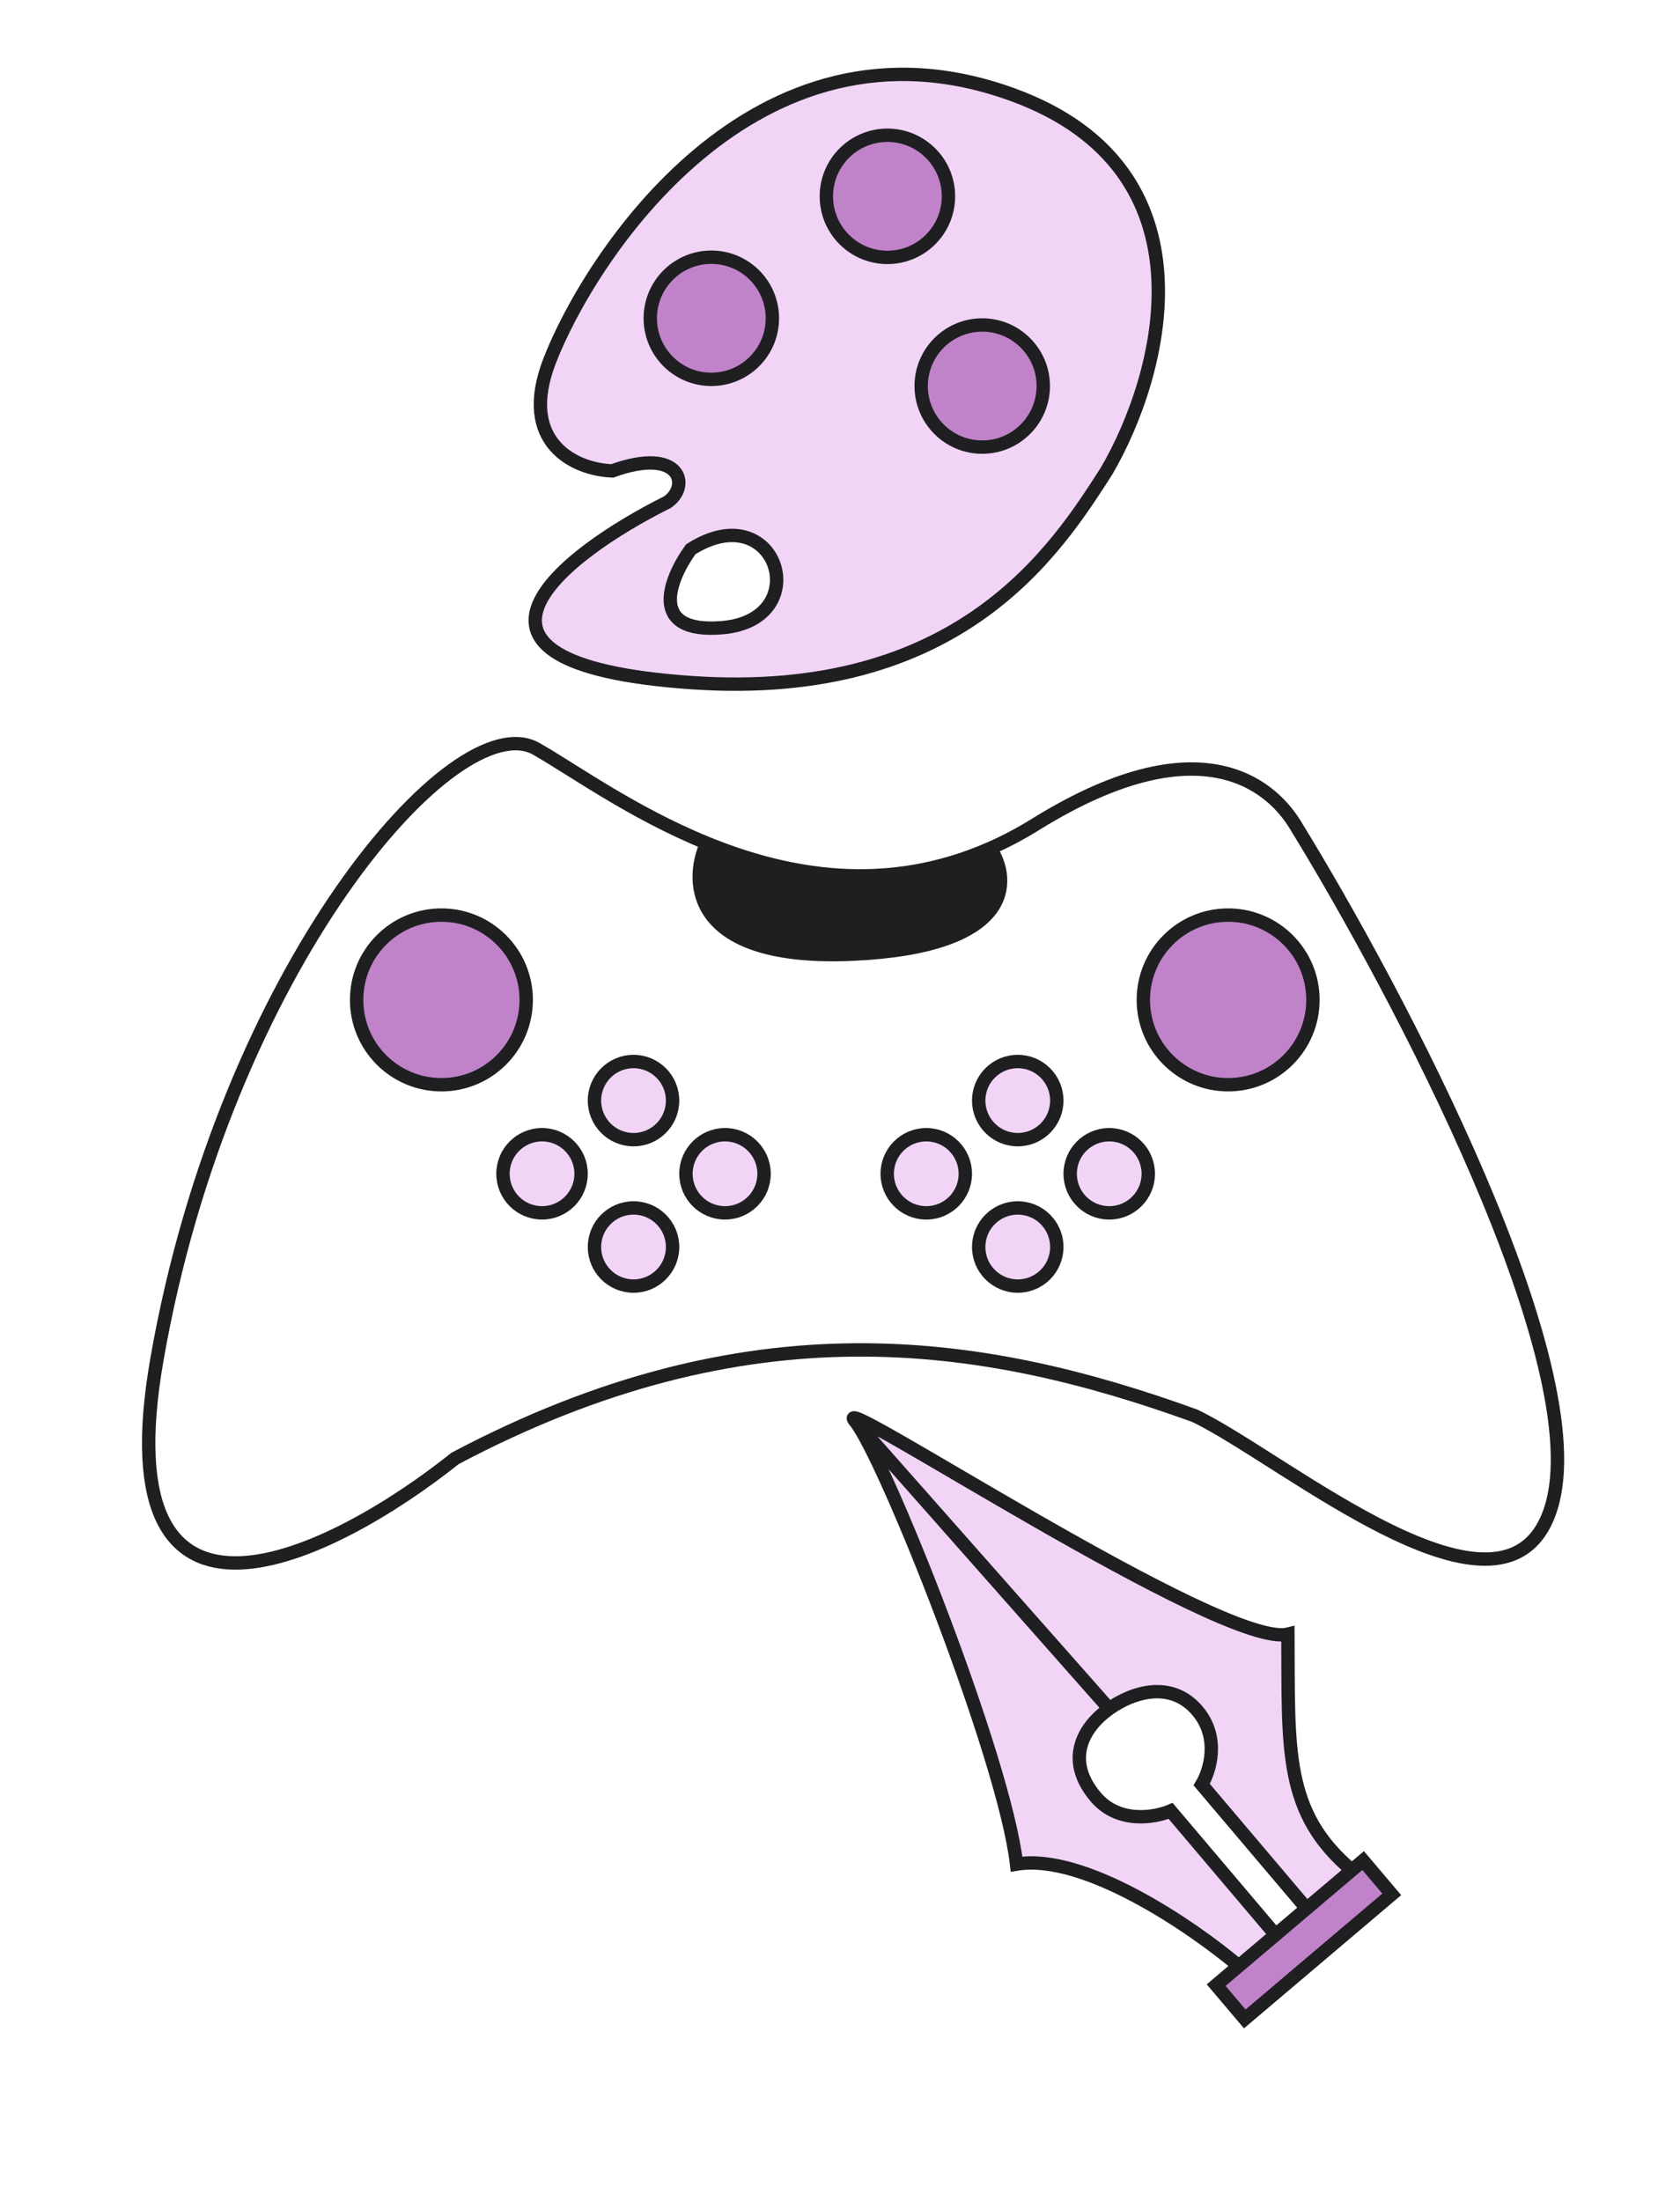 <svg width="113" height="148" viewBox="0 0 113 148" fill="none" xmlns="http://www.w3.org/2000/svg">

    <g class="svgAnime rotate(91.28deg)">
        <path d="M68.376 125.334C72.958 124.574 80.249 129.583 83.322 132.183L85.796 130.087L78.739 121.757C77.701 122.204 75.239 122.642 73.7 120.824C71.775 118.552 72.654 116.507 74.175 115.218C74.309 115.105 74.453 114.993 74.606 114.885L57.496 95.53C59.421 97.802 67.569 118.213 68.376 125.334Z"
              fill="#F2D5F6"/>
        <path d="M86.627 109.872C82.303 110.935 55.572 93.258 57.496 95.53L74.606 114.885C76.201 113.75 78.788 112.953 80.544 115.026C82.083 116.843 81.375 119.091 80.828 119.988L87.885 128.317L90.927 125.74C86.317 121.841 86.674 117.637 86.627 109.872Z"
              fill="#F2D5F6"/>
        <path d="M83.322 132.183L81.801 133.471L83.726 135.743L93.612 127.368L91.687 125.096L90.927 125.74L87.885 128.317L85.796 130.087L83.322 132.183Z"
              fill="#C083C9"/>
        <path d="M83.322 132.183C80.249 129.583 72.958 124.574 68.376 125.334C67.569 118.213 59.421 97.802 57.496 95.53M83.322 132.183L81.801 133.471L83.726 135.743L93.612 127.368L91.687 125.096L90.927 125.74M83.322 132.183C83.85 131.736 84.73 130.99 85.796 130.087M83.322 132.183L85.796 130.087M57.496 95.53C55.572 93.258 82.303 110.935 86.627 109.872C86.674 117.637 86.317 121.841 90.927 125.74M57.496 95.53L74.606 114.885M90.927 125.74C89.913 126.599 88.871 127.482 87.885 128.317M90.927 125.74L87.885 128.317M85.796 130.087L78.739 121.757C77.701 122.204 75.239 122.642 73.7 120.824C71.775 118.552 72.654 116.507 74.175 115.218C74.309 115.105 74.453 114.993 74.606 114.885M85.796 130.087C86.437 129.544 87.145 128.944 87.885 128.317M85.796 130.087L87.885 128.317M87.885 128.317L80.828 119.988C81.375 119.091 82.083 116.843 80.544 115.026C78.788 112.953 76.201 113.75 74.606 114.885"
              stroke="#1F1F22" stroke-width="0.9"/>
    </g>

    <g class="svgAnime rotate(-17.74deg)">
        <path d="M47.535 56.69C46.304 59.382 46.55 64.645 57.38 64.152C68.209 63.66 68.045 59.205 66.609 57.038C59.652 60.103 53.012 58.924 47.535 56.69Z"
              fill="#1F1F22"/>
        <path d="M47.535 56.69C42.526 54.646 38.489 51.72 36.068 50.347C30.616 47.255 15.131 65.145 10.551 91.427C6.887 112.453 22.401 104.605 30.616 98.053C50.331 87.628 65.994 89.996 80.342 95.182C86.3 97.995 101.366 110.907 104.332 101.366C107.298 91.825 94.082 66.764 87.103 55.427C85.879 53.439 81.377 48.154 69.655 55.427C68.635 56.06 67.619 56.594 66.609 57.038M47.535 56.69C46.304 59.382 46.55 64.645 57.38 64.152C68.209 63.66 68.045 59.205 66.609 57.038M47.535 56.69C53.012 58.924 59.652 60.103 66.609 57.038"
              stroke="#1F1F22" stroke-width="0.9"/>
        <circle cx="29.69" cy="67.229" r="5.703" fill="#C083C9" stroke="#1F1F22" stroke-width="0.9"/>
        <circle cx="82.607" cy="67.229" r="5.703" fill="#C083C9" stroke="#1F1F22" stroke-width="0.9"/>
        <circle cx="42.612" cy="73.998" r="2.627" fill="#F2D5F6" stroke="#1F1F22" stroke-width="0.9"/>
        <circle cx="42.612" cy="83.843" r="2.627" fill="#F2D5F6" stroke="#1F1F22" stroke-width="0.9"/>
        <circle cx="36.458" cy="78.92" r="2.627" fill="#F2D5F6" stroke="#1F1F22" stroke-width="0.9"/>
        <circle cx="48.765" cy="78.92" r="2.627" fill="#F2D5F6" stroke="#1F1F22" stroke-width="0.9"/>
        <circle cx="68.456" cy="73.998" r="2.627" fill="#F2D5F6" stroke="#1F1F22" stroke-width="0.9"/>
        <circle cx="68.456" cy="83.843" r="2.627" fill="#F2D5F6" stroke="#1F1F22" stroke-width="0.9"/>
        <circle cx="62.302" cy="78.92" r="2.627" fill="#F2D5F6" stroke="#1F1F22" stroke-width="0.9"/>
        <circle cx="74.609" cy="78.92" r="2.627" fill="#F2D5F6" stroke="#1F1F22" stroke-width="0.9"/>
    </g>

    <g class="svgAnime rotate(27.69deg)">
        <path fill-rule="evenodd" clip-rule="evenodd"
              d="M41.184 31.661C38.667 31.574 34.85 29.764 36.961 24.282C39.6 17.43 50.684 0.036 68.101 6.361C82.035 11.421 78.13 25.336 74.435 31.661C71.078 36.889 64.618 47.158 46.462 45.893C28.305 44.628 37.841 37.283 44.878 33.77C46.462 32.713 45.828 29.974 41.184 31.661ZM46.462 36.932C45.054 38.865 43.506 42.625 48.573 42.203C54.906 41.676 52.267 33.242 46.462 36.932Z"
              fill="#F2D5F6" stroke="#1F1F22" stroke-width="0.9"/>
        <circle cx="47.845" cy="21.4" r="4.106" fill="#C083C9" stroke="#1F1F22" stroke-width="0.9"/>
        <circle cx="59.689" cy="13.2" r="4.106" fill="#C083C9" stroke="#1F1F22" stroke-width="0.9"/>
        <circle cx="66.066" cy="25.956" r="4.106" fill="#C083C9" stroke="#1F1F22" stroke-width="0.9"/>
    </g>
    </svg>
